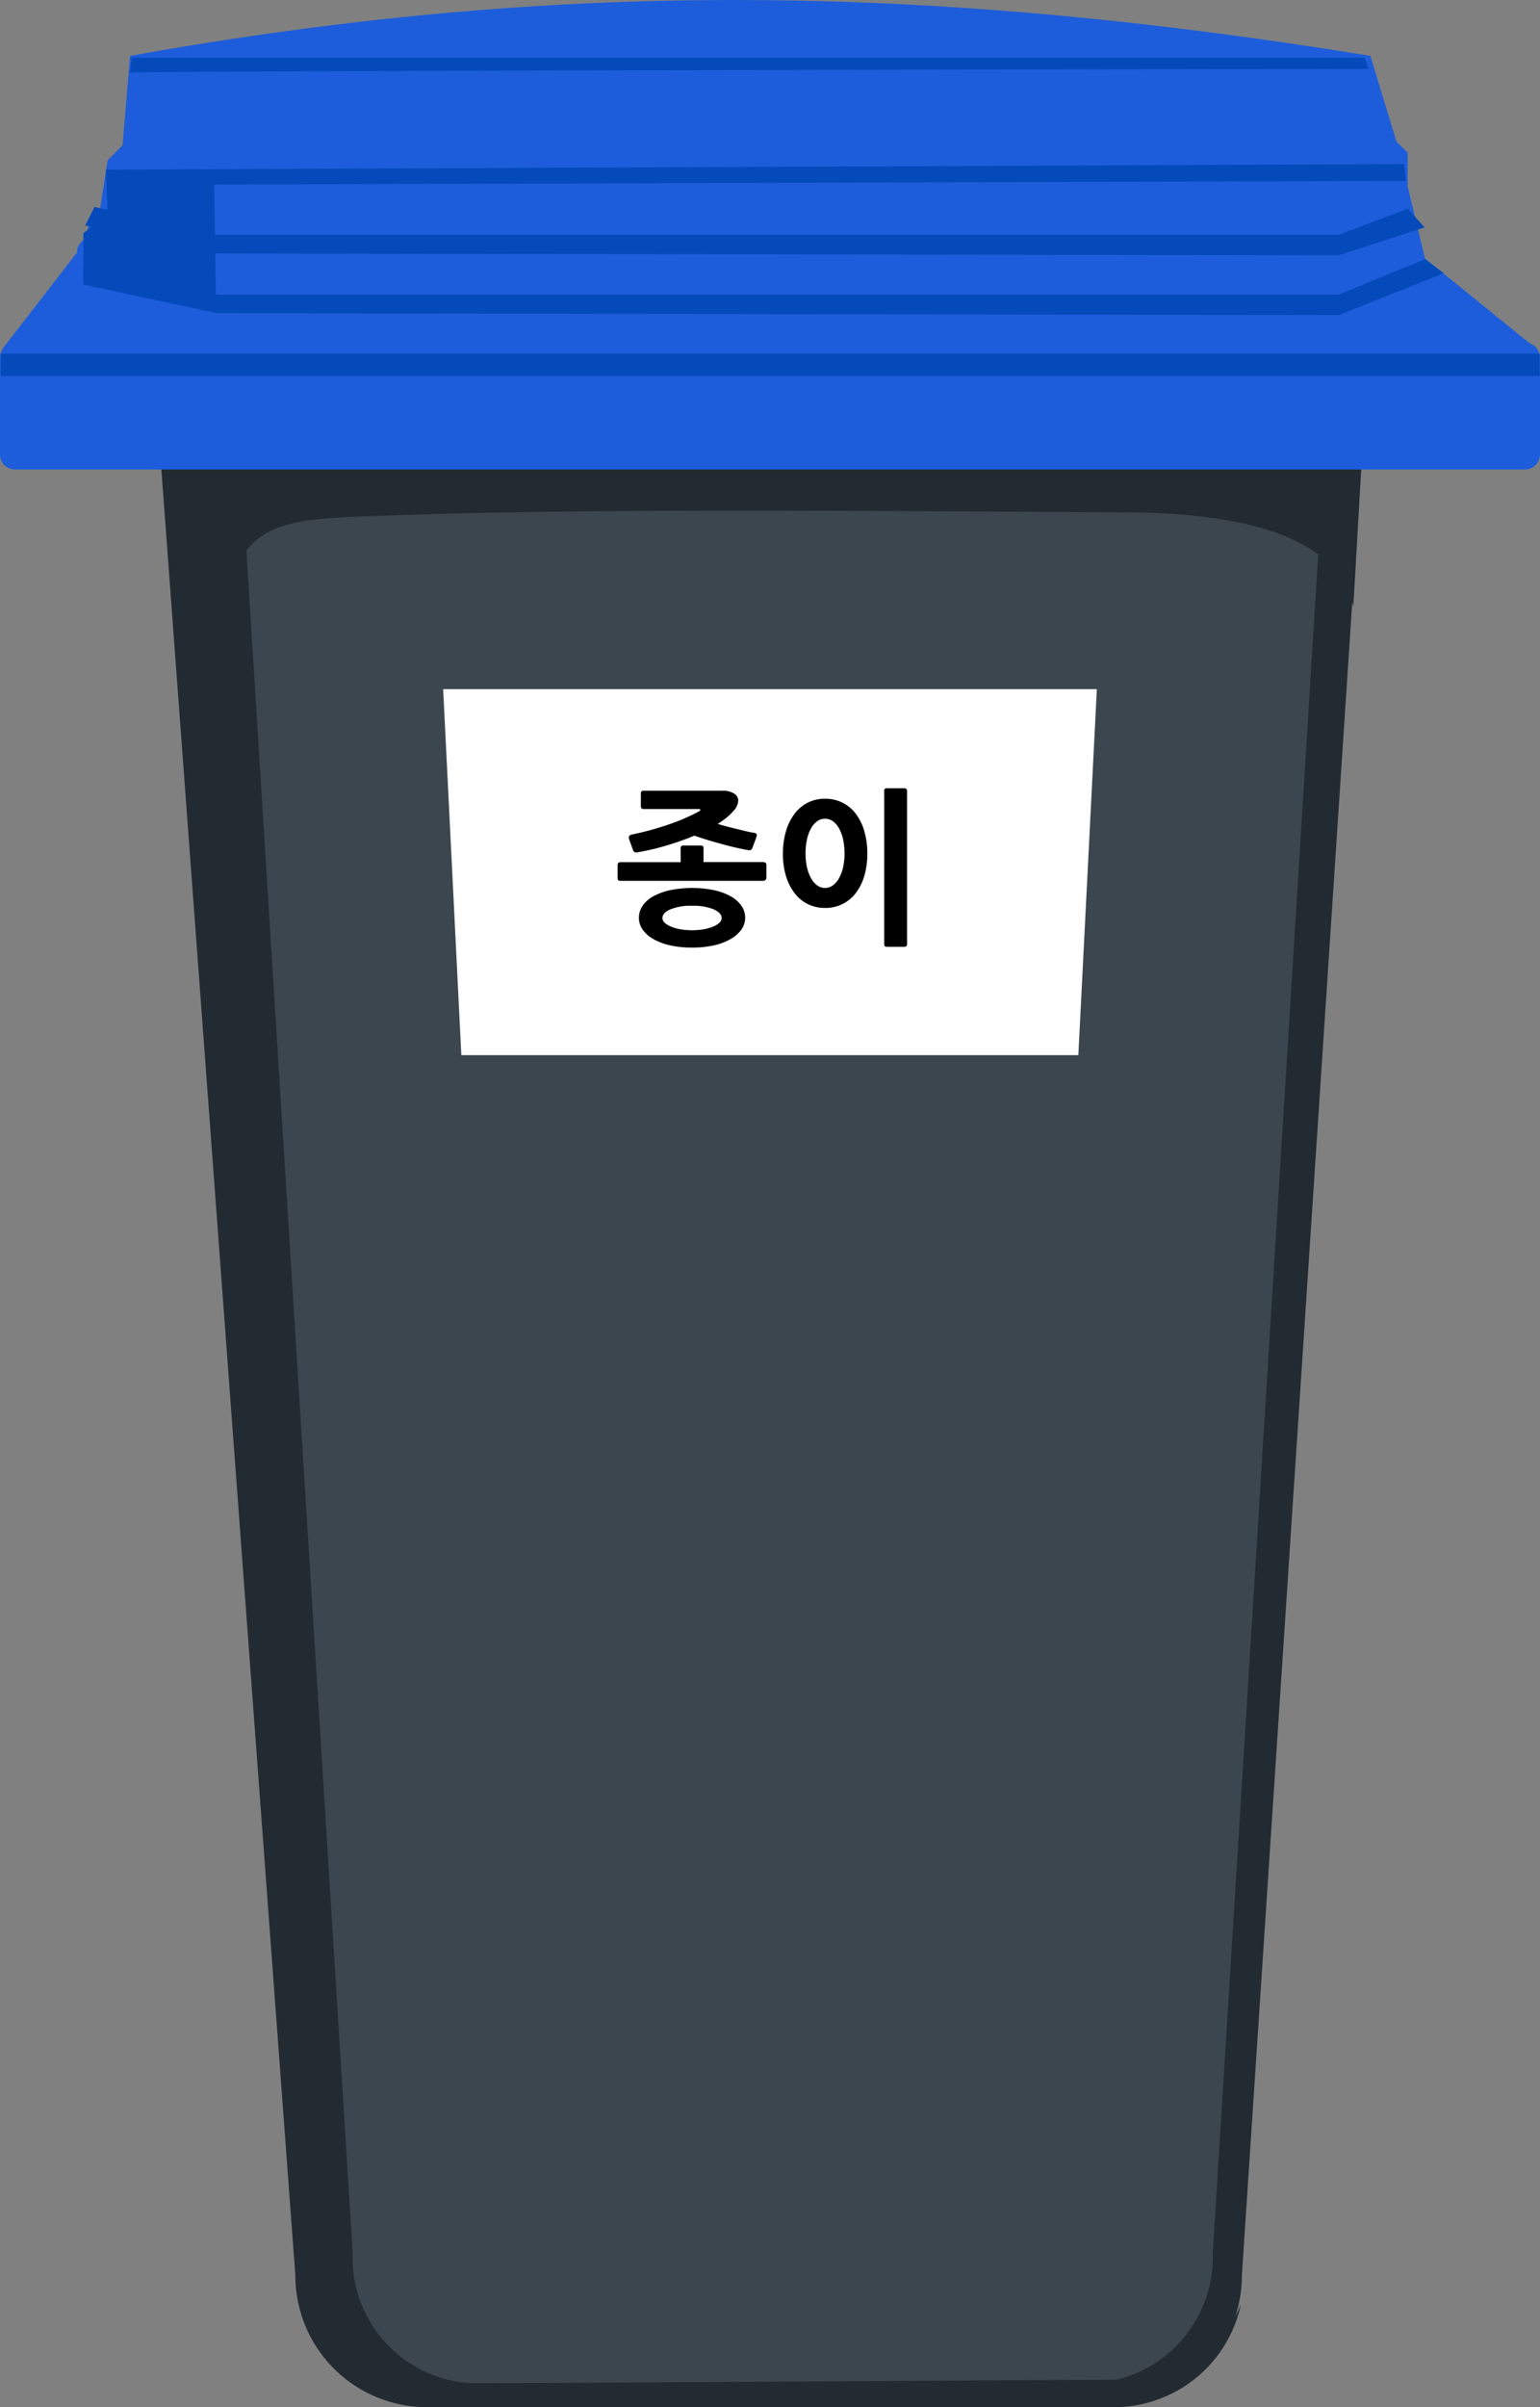 <svg xmlns="http://www.w3.org/2000/svg" width="76.8" height="119.999" viewBox="0 0 76.8 119.999">
  <rect x="0" y="0" width="76.8" height="119.999" fill="#808080" stroke="none"/>
  <g id="그룹_8" data-name="그룹 8" transform="translate(-0.258)">
    <path id="패스_83" data-name="패스 83" d="M68.154,23.078l-5.963,90.347A6.571,6.571,0,0,1,55.6,120H21.574a6.564,6.564,0,0,1-6.587-6.574L8.281,23.078Z" fill="#222b32"/>
    <path id="패스_84" data-name="패스 84" d="M66.3,23.078l-5.541,89.245a6.3,6.3,0,0,1-6.121,6.494H23.015a6.3,6.3,0,0,1-6.121-6.494L12.152,23.078Z" transform="translate(-0.02)" fill="#3c464f"/>
    <path id="패스_85" data-name="패스 85" d="M9.395,23.078l6.582,90.343A6.512,6.512,0,0,0,22.445,120h33.4a6.471,6.471,0,0,0,6.3-5.137,5.97,5.97,0,0,1-5.438,3.765l-32.851.185a6.259,6.259,0,0,1-6.009-6.495l-5.3-84.87c1.278-1.664,3.595-1.625,7.6-1.766,10.285-.358,25.066-.192,36.266-.14,6.454.031,10.628,1.452,11.336,4.695l.411-7.157Z" fill="#222b32"/>
    <path id="패스_86" data-name="패스 86" d="M4.843,11.841a.749.749,0,0,0-.749.75L.374,17.4v.031a.791.791,0,0,0-.116.407V22.65a.748.748,0,0,0,.763.754H76.314a.751.751,0,0,0,.744-.757V17.836a.75.75,0,0,0-.5-.708l-5.6-4.537a.751.751,0,0,0-.746-.755H4.843Z" fill="#1d5ddb"/>
    <path id="패스_87" data-name="패스 87" d="M.3,17.633H77.036v1.115H.3Zm0,0H77.036v1.115H.3Zm0,0H77.036v1.115H.3Zm0,0H77.036v1.115H.3Z" fill="#044aba"/>
    <path id="패스_88" data-name="패스 88" d="M4.133,13.939,10.839,15.8l55.333-.557,5.4-1.3L70.459,9.291V7.619l-.56-.558L68.6,2.784c-22.858-3.712-41.1-3.712-61.854,0L6.368,7.246l-.744.744L5.25,10.411l-.558.742-.56,2.789Z" fill="#1d5ddb"/>
    <path id="패스_89" data-name="패스 89" d="M4.418,13.849l6.613,1.486L10.939,9.2,70.37,9.017l-.094-.838-64.74.279.094,2.23-1.211.936Z" fill="#044aba"/>
    <path id="패스_90" data-name="패스 90" d="M4.508,11.242l6.335,1.394,56.171.094L71.3,11.336l-.838-.93-3.448,1.3H10.75L4.974,10.313Z" fill="#044aba"/>
    <path id="패스_91" data-name="패스 91" d="M6.742,3.619C7.766,3.525,68.5,3.433,68.5,3.433l-.186-.558H6.834Z" fill="#044aba"/>
    <path id="패스_92" data-name="패스 92" d="M4.419,14.186l6.66,1.427,55.94.094,5.24-2.085-.936-.7-4.316,1.767H11.066l-6.66-1.527V14.19Z" transform="translate(0)" fill="#044aba"/>
    <path id="패스_93" data-name="패스 93" d="M54.045,52.6H23.275l-.907-18.243h32.6Z" transform="translate(-0.01)" fill="#fff"/>
    <path id="패스_94" data-name="패스 94" d="M38.315,43.911H31.232c-.078,0-.123-.011-.141-.037a.264.264,0,0,1-.024-.136v-.592a.185.185,0,0,1,.034-.127.162.162,0,0,1,.131-.037h2.98V42.3a.175.175,0,0,1,.029-.119.209.209,0,0,1,.136-.029h.809a.209.209,0,0,1,.136.029.175.175,0,0,1,.029.119v.676h2.964a.226.226,0,0,1,.123.032.147.147,0,0,1,.05.132v.594a.152.152,0,0,1-.1.165A.153.153,0,0,1,38.315,43.911Zm-2.08-2.955c-.028.021-.057.042-.087.061a.913.913,0,0,1-.094.053c.138.043.285.087.442.127s.314.081.471.119l.458.111c.149.035.288.065.421.086a.22.22,0,0,1,.149.063c.021.031.019.084-.008.161l-.183.494a.231.231,0,0,1-.094.14.249.249,0,0,1-.146.008q-.592-.106-1.294-.3c-.471-.127-.929-.266-1.375-.421a13.246,13.246,0,0,1-1.365.484,12.064,12.064,0,0,1-1.44.342.312.312,0,0,1-.17,0,.2.2,0,0,1-.086-.111l-.191-.534c-.044-.128,0-.2.116-.231a15.4,15.4,0,0,0,1.927-.531,9.575,9.575,0,0,0,1.424-.621c.055-.027.083-.055.083-.084s-.032-.04-.1-.04H32.384a.178.178,0,0,1-.123-.032.174.174,0,0,1-.034-.124v-.61a.15.15,0,0,1,.034-.118.189.189,0,0,1,.123-.029h3.9a1.014,1.014,0,0,1,.6.147.419.419,0,0,1,.2.323.819.819,0,0,1-.239.539A3.035,3.035,0,0,1,36.234,40.956Zm-1.456,6.281a4.862,4.862,0,0,1-1.118-.115,3.011,3.011,0,0,1-.835-.323,1.574,1.574,0,0,1-.519-.47,1.036,1.036,0,0,1-.178-.581,1.052,1.052,0,0,1,.178-.584,1.507,1.507,0,0,1,.519-.47,3.065,3.065,0,0,1,.835-.313,5.514,5.514,0,0,1,2.236,0,2.988,2.988,0,0,1,.83.313,1.573,1.573,0,0,1,.521.47,1.04,1.04,0,0,1,.181.584,1.027,1.027,0,0,1-.181.581,1.646,1.646,0,0,1-.521.47,2.937,2.937,0,0,1-.83.323,4.877,4.877,0,0,1-1.123.115Zm0-2.082a2.715,2.715,0,0,0-1.077.176c-.267.118-.4.263-.4.433a.322.322,0,0,0,.1.223.971.971,0,0,0,.3.194,2.256,2.256,0,0,0,.466.14,3.541,3.541,0,0,0,1.223,0,2.254,2.254,0,0,0,.466-.14.939.939,0,0,0,.3-.194.323.323,0,0,0,.1-.223c0-.161-.133-.315-.4-.433a2.715,2.715,0,0,0-1.082-.176Z" transform="translate(-0.009)"/>
    <path id="패스_95" data-name="패스 95" d="M41.409,45.261a1.853,1.853,0,0,1-1.527-.754,2.657,2.657,0,0,1-.42-.852,3.775,3.775,0,0,1-.149-1.086,3.966,3.966,0,0,1,.149-1.117,2.7,2.7,0,0,1,.42-.868,1.941,1.941,0,0,1,.66-.565,1.86,1.86,0,0,1,.867-.2,1.883,1.883,0,0,1,1.543.754,2.647,2.647,0,0,1,.421.865,3.908,3.908,0,0,1,.149,1.115,3.831,3.831,0,0,1-.149,1.109,2.624,2.624,0,0,1-.421.852,1.885,1.885,0,0,1-1.543.749Zm0-4.446a.648.648,0,0,0-.391.128,1.069,1.069,0,0,0-.306.358,2.007,2.007,0,0,0-.2.552,3.256,3.256,0,0,0-.07.7,3.074,3.074,0,0,0,.07.676,2.014,2.014,0,0,0,.2.542,1.089,1.089,0,0,0,.306.363.648.648,0,0,0,.391.132.657.657,0,0,0,.4-.132,1.09,1.09,0,0,0,.306-.363,2.014,2.014,0,0,0,.2-.542,3.08,3.08,0,0,0,.07-.676,3.262,3.262,0,0,0-.07-.7,2.007,2.007,0,0,0-.2-.552,1.07,1.07,0,0,0-.306-.358A.663.663,0,0,0,41.409,40.815ZM45.347,47.2H44.52a.19.19,0,0,1-.123-.029c-.023-.019-.032-.061-.032-.127V39.454a.126.126,0,0,1,.155-.157h.827a.178.178,0,0,1,.123.032.175.175,0,0,1,.034.124V47.04a.169.169,0,0,1-.034.127A.19.19,0,0,1,45.347,47.2Z" transform="translate(-0.011)"/>
  </g>
</svg>
